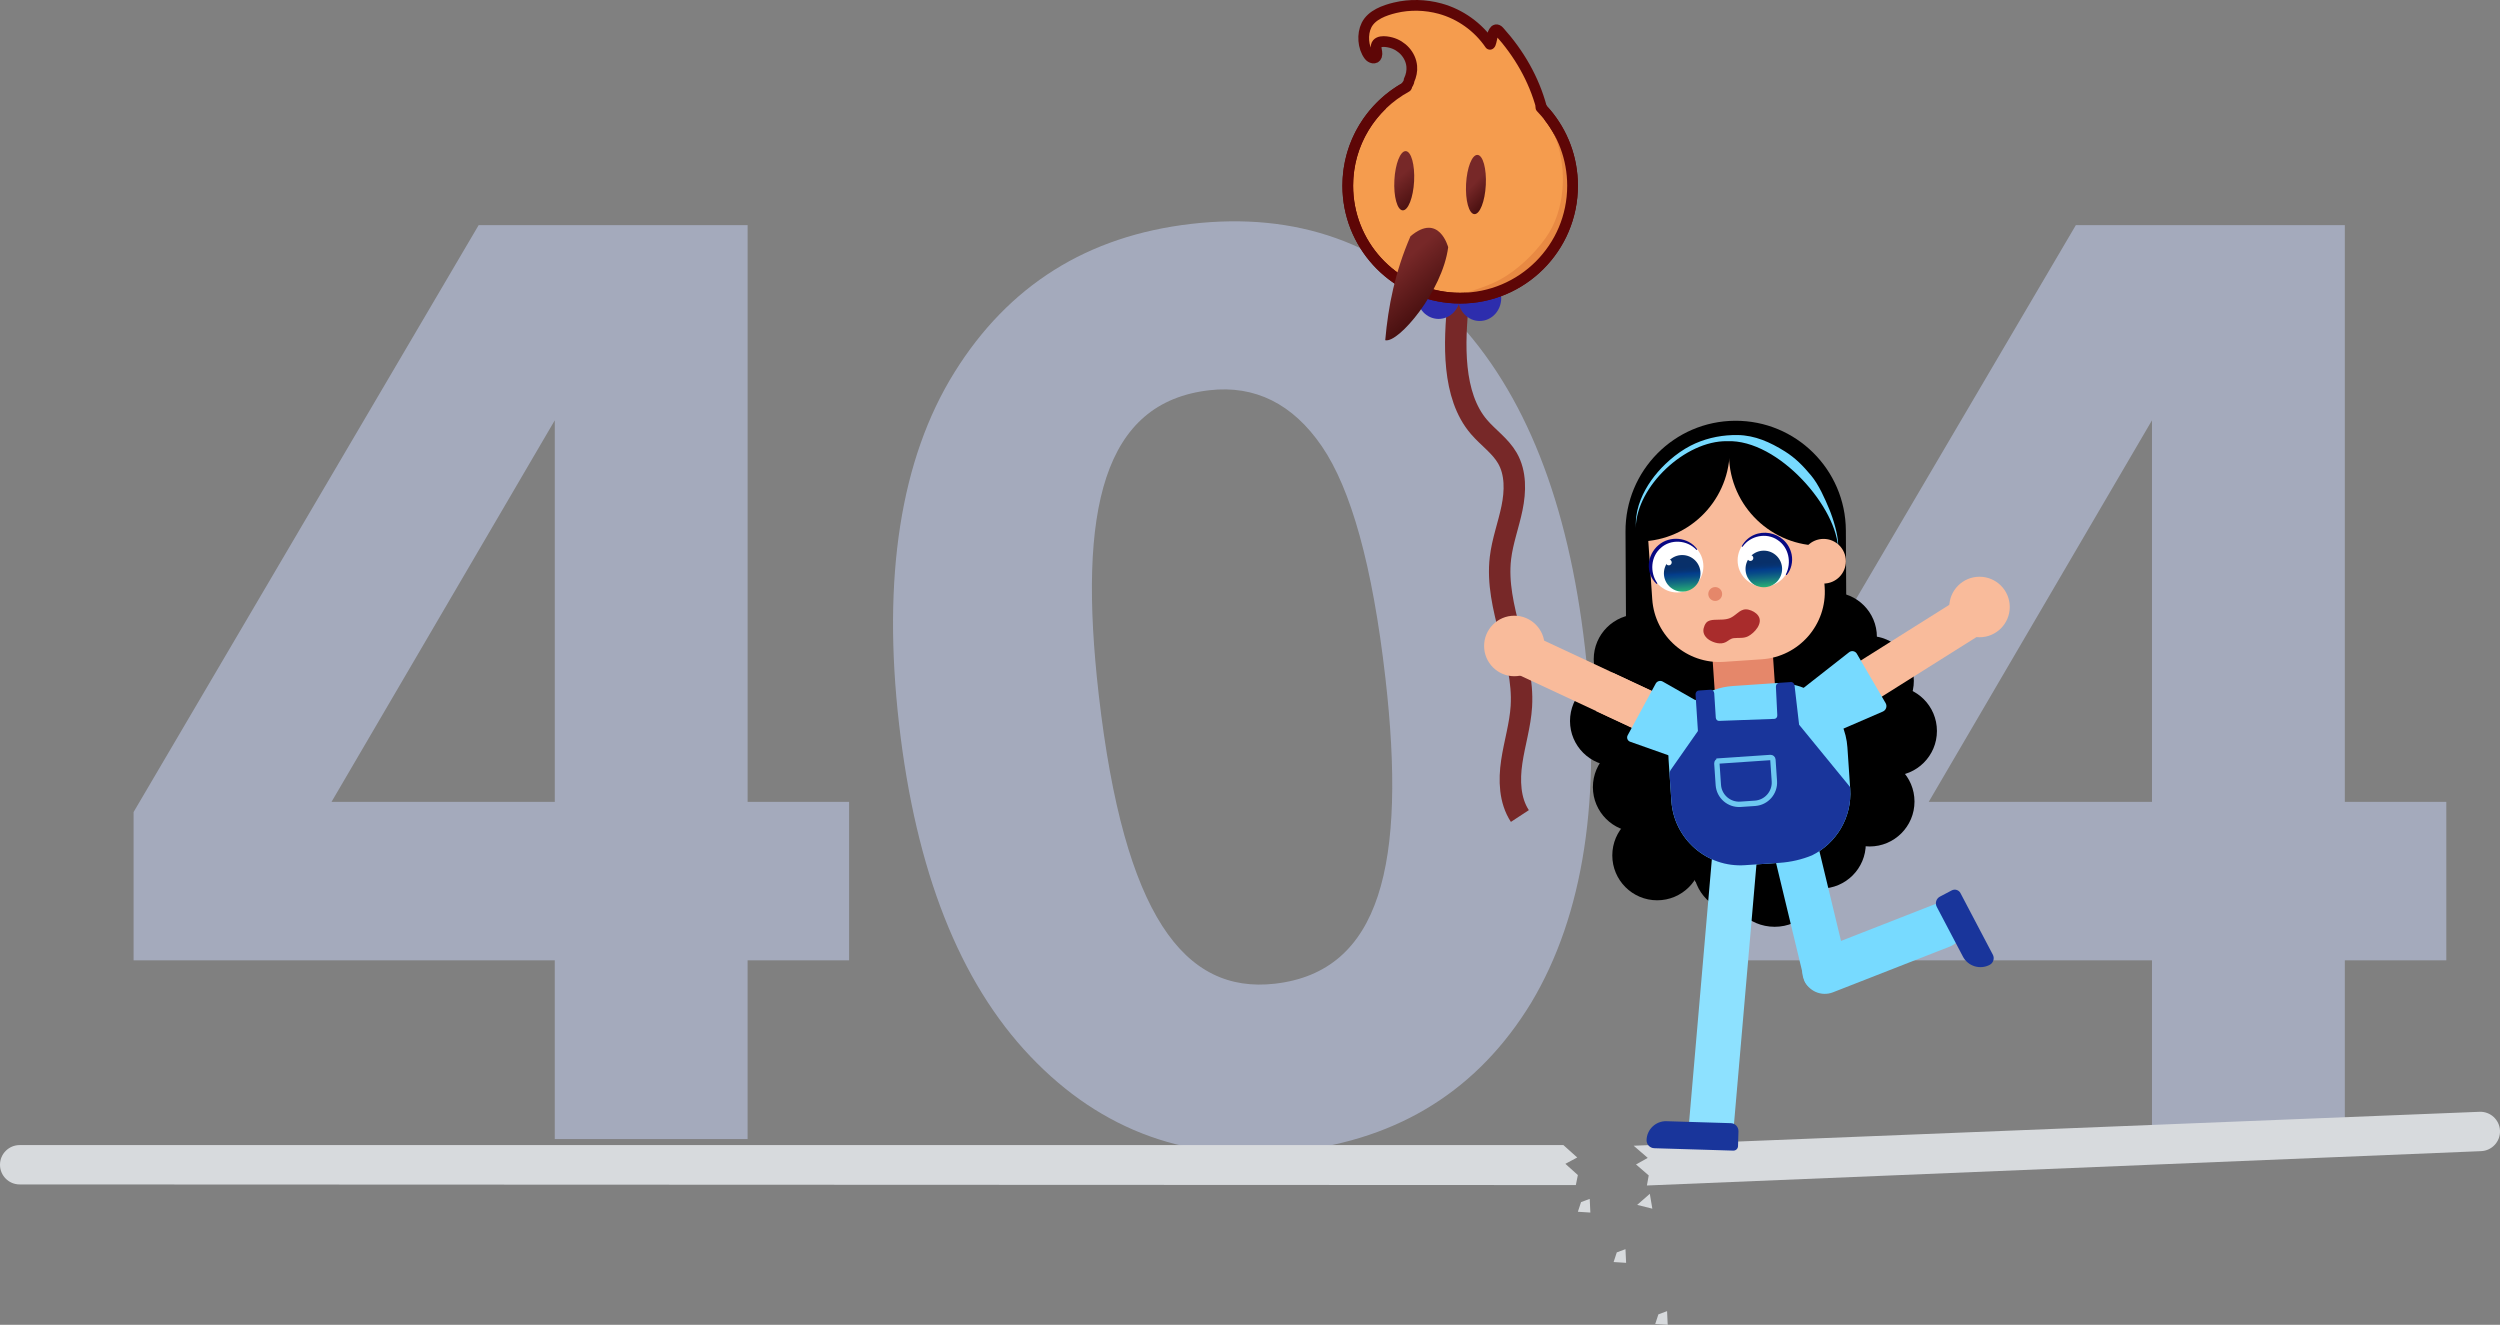 <?xml version="1.0" encoding="UTF-8" standalone="no"?>
<svg
   width="466.227"
   height="247.062"
   viewBox="0 0 466.227 247.062"
   fill="none"
   version="1.1"
   id="svg114"
   xmlns="http://www.w3.org/2000/svg"
   xmlns:svg="http://www.w3.org/2000/svg">
  <rect x="0" y="0" width="466.227" height="247.062" fill="#808080" stroke="none"/>
  <path
     d="m 139.421,149.545 h 18.927 v 29.551 h -18.927 v 33.333 h -35.962 v -33.333 H 24.914 v -27.659 L 89.266,41.983 H 139.423 V 149.547 Z m -77.6,0 H 103.461 V 78.386 Z"
     fill="#a4aabc"
     id="path1" />
  <path
     d="m 192.156,197.009 c -13.268,-13.944 -21.357,-34.67 -24.482,-61.915 -3.151,-27.48 0.276,-49.525 10.331,-65.67 10.056,-16.145 24.708,-25.44 44.218,-27.679 19.507,-2.239 35.882,3.498 48.915,17.468 13.268,13.944 21.332,34.435 24.455,61.68 3.177,27.715 -0.249,49.76 -10.043,66.114 -9.821,16.117 -24.473,25.414 -43.981,27.651 -19.744,2.265 -36.145,-3.705 -49.413,-17.649 z m 66.2,-70.653 c -2.397,-20.903 -6.415,-35.195 -11.852,-43.137 -5.434,-7.942 -12.502,-11.415 -20.962,-10.444 -19.744,2.265 -24.614,22.099 -20.629,56.858 4.712,41.102 15.917,55.758 32.841,53.818 19.744,-2.265 24.588,-22.334 20.602,-57.093 z"
     fill="#a4aabc"
     id="path2" />
  <path
     d="m 437.287,149.545 h 18.927 v 29.551 h -18.927 v 33.333 h -35.962 v -33.333 h -78.546 v -27.659 l 64.351,-109.454 h 50.157 V 149.547 Z m -77.601,0 h 41.639 V 78.386 Z"
     fill="#a4aabc"
     id="path3" />
  <path
     d="m 293.882,221.004 -290.216,-0.117 c -2.025,0 -3.666,-1.644 -3.666,-3.67 0,-2.025 1.643,-3.669 3.668,-3.669 H 291.561 l 2.578,2.314 -2.21,1.18 2.327,2.094 -0.376,1.868 z"
     fill="#d7dadd"
     id="path4" />
  <path
     d="m 462.711,214.677 -155.579,6.406 0.338,-1.877 -2.369,-2.047 2.186,-1.222 -2.624,-2.271 157.748,-6.326 c 2.023,-0.082 3.729,1.492 3.813,3.516 0.083,2.026 -1.49,3.736 -3.515,3.819 z"
     fill="#d7dadd"
     id="path5" />
  <path
     d="m 307.675,222.636 -2.357,2.063 2.828,0.709 z"
     fill="#d7dadd"
     id="path6" />
  <path
     d="m 303.136,232.956 -1.621,0.603 -0.589,1.799 2.329,0.147 z"
     fill="#d7dadd"
     id="path7" />
  <path
     d="m 296.468,223.579 -1.619,0.605 -0.591,1.799 2.329,0.147 z"
     fill="#d7dadd"
     id="path8" />
  <path
     d="m 310.894,244.513 -1.621,0.605 -0.589,1.797 2.329,0.147 z"
     fill="#d7dadd"
     id="path9" />
  <path
     d="m 271.96,56.206 c -0.794,7.719 -1.194,17.544 3.865,23.426 1.714,1.994 3.99,3.535 5.299,5.817 1.585,2.764 1.492,6.189 0.851,9.309 -0.64,3.123 -1.778,6.141 -2.154,9.306 -1.102,9.301 4.476,18.325 3.901,27.675 -0.215,3.484 -1.281,6.859 -1.792,10.312 -0.512,3.452 -0.402,7.209 1.513,10.129"
     stroke="#772828"
     stroke-width="4"
     stroke-miterlimit="10"
     id="path10" />
  <path
     d="m 268.284,59.475 c 2.222,0 4.022,-1.906 4.022,-4.256 0,-2.351 -1.8,-4.257 -4.022,-4.257 -2.221,0 -4.022,1.906 -4.022,4.257 0,2.35 1.801,4.256 4.022,4.256 z"
     fill="#2d2dad"
     id="path11" />
  <path
     d="m 275.942,59.86 c 2.222,0 4.022,-1.906 4.022,-4.257 0,-2.351 -1.8,-4.256 -4.022,-4.256 -2.221,0 -4.022,1.905 -4.022,4.256 0,2.351 1.801,4.257 4.022,4.257 z"
     fill="#2d2dad"
     id="path12" />
  <path
     d="m 310.492,146.616 c 4.623,0 8.37,-3.749 8.37,-8.374 0,-4.625 -3.747,-8.374 -8.37,-8.374 -4.623,0 -8.371,3.749 -8.371,8.374 0,4.625 3.748,8.374 8.371,8.374 z"
     fill="#000000"
     id="path13" />
  <path
     d="m 305.431,155.161 c 4.623,0 8.371,-3.749 8.371,-8.374 0,-4.625 -3.748,-8.374 -8.371,-8.374 -4.623,0 -8.37,3.749 -8.37,8.374 0,4.625 3.747,8.374 8.37,8.374 z"
     fill="#000000"
     id="path14" />
  <path
     d="m 317.651,158.499 c 4.623,0 8.37,-3.749 8.37,-8.374 0,-4.625 -3.747,-8.374 -8.37,-8.374 -4.623,0 -8.37,3.749 -8.37,8.374 0,4.625 3.747,8.374 8.37,8.374 z"
     fill="#000000"
     id="path15" />
  <path
     d="m 309.049,167.897 c 4.623,0 8.371,-3.749 8.371,-8.374 0,-4.624 -3.748,-8.374 -8.371,-8.374 -4.622,0 -8.37,3.75 -8.37,8.374 0,4.625 3.748,8.374 8.37,8.374 z"
     fill="#000000"
     id="path16" />
  <path
     d="m 312.046,122.428 c 4.593,0 8.316,-3.725 8.316,-8.32 0,-4.595 -3.723,-8.32 -8.316,-8.32 -4.594,0 -8.317,3.725 -8.317,8.32 0,4.595 3.723,8.32 8.317,8.32 z"
     fill="#000000"
     id="path17" />
  <path
     d="m 305.585,131.313 c 4.622,0 8.37,-3.749 8.37,-8.374 0,-4.624 -3.748,-8.374 -8.37,-8.374 -4.623,0 -8.371,3.75 -8.371,8.374 0,4.625 3.748,8.374 8.371,8.374 z"
     fill="#000000"
     id="path18" />
  <path
     d="m 317.237,134.374 c 4.623,0 8.37,-3.749 8.37,-8.374 0,-4.625 -3.747,-8.374 -8.37,-8.374 -4.623,0 -8.37,3.749 -8.37,8.374 0,4.625 3.747,8.374 8.37,8.374 z"
     fill="#000000"
     id="path19" />
  <path
     d="m 301.163,142.837 c 4.623,0 8.37,-3.749 8.37,-8.374 0,-4.625 -3.747,-8.374 -8.37,-8.374 -4.623,0 -8.371,3.749 -8.371,8.374 0,4.625 3.748,8.374 8.371,8.374 z"
     fill="#000000"
     id="path20" />
  <path
     d="m 323.565,168.328 c 4.904,0 8.879,-3.977 8.879,-8.883 0,-4.906 -3.975,-8.883 -8.879,-8.883 -4.905,0 -8.88,3.977 -8.88,8.883 0,4.906 3.975,8.883 8.88,8.883 z"
     fill="#000000"
     id="path21" />
  <path
     d="m 323.577,78.47 c 11.34,-0.062 20.598,9.1 20.659,20.445 l 0.278,51.385 c 0.039,7.16 -5.74,13.002 -12.895,13.041 l -15.163,0.082 c -7.157,0.039 -12.997,-5.743 -13.035,-12.9 l -0.278,-51.386 c -0.062,-11.344 9.096,-20.606 20.436,-20.667 z"
     fill="#000000"
     id="path22" />
  <path
     d="m 343.522,150.987 c 4.623,0 8.371,-3.749 8.371,-8.374 0,-4.625 -3.748,-8.374 -8.371,-8.374 -4.623,0 -8.37,3.749 -8.37,8.374 0,4.625 3.747,8.374 8.37,8.374 z"
     fill="#000000"
     id="path23" />
  <path
     d="m 348.666,157.86 c 4.623,0 8.37,-3.749 8.37,-8.374 0,-4.625 -3.747,-8.374 -8.37,-8.374 -4.623,0 -8.371,3.749 -8.371,8.374 0,4.625 3.748,8.374 8.371,8.374 z"
     fill="#000000"
     id="path24" />
  <path
     d="m 336.494,162.946 c 4.623,0 8.37,-3.749 8.37,-8.374 0,-4.625 -3.747,-8.374 -8.37,-8.374 -4.623,0 -8.371,3.749 -8.371,8.374 0,4.625 3.748,8.374 8.371,8.374 z"
     fill="#000000"
     id="path25" />
  <path
     d="m 339.586,165.708 c 4.622,0 8.37,-3.749 8.37,-8.374 0,-4.625 -3.748,-8.374 -8.37,-8.374 -4.623,0 -8.371,3.749 -8.371,8.374 0,4.625 3.748,8.374 8.371,8.374 z"
     fill="#000000"
     id="path26" />
  <path
     d="m 341.708,127.1 c 4.593,0 8.316,-3.725 8.316,-8.32 0,-4.595 -3.723,-8.32 -8.316,-8.32 -4.594,0 -8.317,3.725 -8.317,8.32 0,4.595 3.723,8.32 8.317,8.32 z"
     fill="#000000"
     id="path27" />
  <path
     d="m 348.543,135.348 c 4.622,0 8.37,-3.749 8.37,-8.373 0,-4.625 -3.748,-8.374 -8.37,-8.374 -4.623,0 -8.371,3.749 -8.371,8.374 0,4.624 3.748,8.373 8.371,8.373 z"
     fill="#000000"
     id="path28" />
  <path
     d="m 337.775,139.659 c 4.623,0 8.37,-3.749 8.37,-8.374 0,-4.625 -3.747,-8.374 -8.37,-8.374 -4.623,0 -8.37,3.749 -8.37,8.374 0,4.625 3.747,8.374 8.37,8.374 z"
     fill="#000000"
     id="path29" />
  <path
     d="m 352.849,144.692 c 4.623,0 8.371,-3.749 8.371,-8.374 0,-4.624 -3.748,-8.374 -8.371,-8.374 -4.623,0 -8.37,3.75 -8.37,8.374 0,4.625 3.747,8.374 8.37,8.374 z"
     fill="#000000"
     id="path30" />
  <path
     d="m 330.954,172.838 c 4.904,0 8.88,-3.977 8.88,-8.883 0,-4.906 -3.976,-8.884 -8.88,-8.884 -4.904,0 -8.879,3.978 -8.879,8.884 0,4.906 3.975,8.883 8.879,8.883 z"
     fill="#000000"
     id="path31" />
  <path
     d="m 330.582,121.425 -11.255,0.762 0.518,7.626 11.254,-0.762 z"
     fill="#e5876a"
     id="path32" />
  <path
     d="m 324.247,170.18 c 4.673,0 8.46,-3.789 8.46,-8.464 0,-4.674 -3.787,-8.463 -8.46,-8.463 -4.672,0 -8.46,3.789 -8.46,8.463 0,4.675 3.788,8.464 8.46,8.464 z"
     fill="#000000"
     id="path33" />
  <path
     d="m 321.185,84.938 2.547,-0.173 c 8.172,-0.555 15.255,5.633 15.809,13.807 l 0.743,10.957 c 0.47,6.938 -4.776,12.95 -11.711,13.421 l -7.079,0.48 c -6.908,0.469 -12.897,-4.762 -13.366,-11.673 l -0.746,-11.003 c -0.554,-8.176 5.631,-15.262 13.801,-15.816 z"
     fill="#f9bb9b"
     id="path34" />
  <path
     d="m 319.871,112.07 c 0.714,0 1.293,-0.579 1.293,-1.293 0,-0.714 -0.579,-1.294 -1.293,-1.294 -0.714,0 -1.293,0.58 -1.293,1.294 0,0.714 0.579,1.293 1.293,1.293 z"
     fill="#e5876a"
     id="path35" />
  <path
     d="m 319.047,137.174 -0.855,1.832 c -0.674,1.443 -2.392,2.067 -3.834,1.394 l -32.63,-15.243 3.296,-7.061 32.63,15.243 c 1.441,0.673 2.066,2.393 1.393,3.835 z"
     fill="#f9bb9b"
     id="path36" />
  <path
     d="m 318.632,138.107 c 0.907,-1.942 0.06,-4.273 -1.882,-5.178 l -16.031,-7.489 -3.091,7.156 15.826,7.393 c 1.942,0.908 4.271,0.06 5.176,-1.882 z"
     fill="#f9bb9b"
     id="path37" />
  <path
     d="m 282.413,126.111 c 3.116,0 5.641,-2.527 5.641,-5.644 0,-3.117 -2.525,-5.644 -5.641,-5.644 -3.116,0 -5.641,2.527 -5.641,5.644 0,3.117 2.525,5.644 5.641,5.644 z"
     fill="#f9bb9b"
     id="path38" />
  <path
     d="m 366.422,110.97 4.148,6.596 -28.939,18.211 c -1.347,0.847 -3.13,0.441 -3.978,-0.907 l -1.076,-1.711 c -0.847,-1.348 -0.441,-3.131 0.906,-3.979 z"
     fill="#f9bb9b"
     id="path39" />
  <path
     d="m 369.16,118.843 c 3.116,0 5.641,-2.527 5.641,-5.644 0,-3.117 -2.525,-5.643 -5.641,-5.643 -3.115,0 -5.641,2.526 -5.641,5.643 0,3.117 2.526,5.644 5.641,5.644 z"
     fill="#f9bb9b"
     id="path40" />
  <path
     d="m 330.746,158.968 5.715,23.739 c 0.376,1.562 2.502,2.388 4.75,1.846 2.248,-0.541 3.765,-2.246 3.39,-3.808 l -5.715,-23.739 c -0.376,-1.562 -2.503,-2.388 -4.75,-1.847 -2.248,0.541 -3.766,2.247 -3.39,3.809 z"
     fill="#77daff"
     id="path41" />
  <path
     d="m 360.531,168.747 -21.752,8.51 c -2.153,0.842 -3.215,3.271 -2.373,5.425 0.841,2.153 3.269,3.216 5.422,2.374 l 21.752,-8.511 c 2.153,-0.842 3.215,-3.271 2.373,-5.424 -0.841,-2.154 -3.269,-3.217 -5.422,-2.374 z"
     fill="#77daff"
     id="path42" />
  <path
     d="m 319.856,153.182 -5.034,58.149 8.339,0.723 5.034,-58.149 z"
     fill="#8de1ff"
     id="path43" />
  <path
     d="m 310.797,209.095 11.973,0.364 c 0.819,0.025 1.463,0.71 1.438,1.529 l -0.084,2.761 c -0.014,0.473 -0.41,0.846 -0.883,0.831 l -14.735,-0.448 c -0.819,-0.024 -1.463,-0.709 -1.438,-1.528 0.061,-1.997 1.73,-3.571 3.729,-3.511 z"
     fill="#19359b"
     id="path44" />
  <path
     d="m 344.526,139.4 0.521,7.703 c 0.362,5.349 -2.588,10.155 -7.099,12.404 -1.478,0.742 -3.127,1.206 -4.879,1.325 l -7.655,0.519 c -7.099,0.482 -13.24,-4.885 -13.721,-11.985 l -0.521,-7.704 c -0.305,-4.499 1.736,-8.614 5.082,-11.148 1.015,-0.772 2.15,-1.395 3.376,-1.838 1.108,-0.402 2.289,-0.657 3.523,-0.741 l 7.654,-0.519 c 0.935,-0.064 1.854,-0.026 2.745,0.105 5.874,0.86 10.558,5.716 10.976,11.879 z"
     fill="#77daff"
     id="path45" />
  <path
     d="m 317.325,131.231 -7.233,-4.121 c -0.453,-0.259 -1.03,-0.108 -1.299,0.342 l -5.247,9.677 c -0.247,0.456 -0.028,1.023 0.459,1.196 l 11.213,3.97 z"
     fill="#77daff"
     id="path46" />
  <path
     d="m 335.775,128.739 9.025,-7.073 c 0.443,-0.382 1.121,-0.292 1.45,0.193 l 5.402,9.268 c 0.334,0.573 0.092,1.307 -0.515,1.57 l -9.755,4.221 -5.605,-8.179 z"
     fill="#77daff"
     id="path47" />
  <path
     d="m 345.026,146.775 0.022,0.325 c 0.362,5.349 -2.588,10.155 -7.1,12.403 -1.903,0.794 -3.988,1.264 -5.997,1.401 l -6.534,0.444 c -7.098,0.482 -13.242,-4.885 -13.724,-11.986 l -0.336,-4.949 c -0.022,-0.31 0.064,-0.617 0.243,-0.871 l 5.046,-7.212 -0.443,-6.804 c -0.026,-0.388 0.241,-0.724 0.599,-0.748 l 2.194,-0.15 c 0.356,-0.023 0.664,0.273 0.69,0.661 l 0.292,4.559 c 0.024,0.348 0.303,0.615 0.623,0.593 l 10.312,-0.376 c 0.322,-0.022 0.559,-0.324 0.535,-0.672 l -0.261,-5.296 c -0.006,-0.095 0.006,-0.189 0.032,-0.274 0.08,-0.261 0.298,-0.456 0.565,-0.476 l 2.194,-0.149 c 0.356,-0.024 0.664,0.272 0.69,0.66 l 0.844,7.292 9.508,11.625 z"
     fill="#19359b"
     id="path48" />
  <path
     d="m 320.585,141.915 9.582,-0.65 c 0.24,-0.017 0.448,0.165 0.464,0.405 l 0.272,4.005 c 0.144,2.136 -1.472,3.989 -3.608,4.134 l -2.711,0.184 c -2.135,0.145 -3.987,-1.473 -4.132,-3.609 l -0.272,-4.005 c -0.016,-0.24 0.165,-0.448 0.405,-0.464 z"
     stroke="#6ec8f1"
     stroke-miterlimit="10"
     id="path49" />
  <path
     d="m 322.416,80.993 0.12,1.779 c 0.637,9.393 -6.469,17.538 -15.86,18.176 l -0.12,-1.779 c -0.637,-9.393 6.469,-17.539 15.86,-18.176 z"
     fill="#000000"
     id="path50" />
  <path
     d="m 340.677,101.726 c -9.409,0.638 -17.566,-6.486 -18.204,-15.898 l -0.121,-1.783 5.879,-0.399 c 6.166,-0.419 11.51,4.249 11.929,10.418 l 0.519,7.662 z"
     fill="#000000"
     id="path51" />
  <path
     d="m 366.062,178.386 -4.876,-9.275 c -0.361,-0.687 -0.096,-1.539 0.591,-1.9 l 2.207,-1.162 c 0.588,-0.309 1.315,-0.082 1.623,0.505 l 6.038,11.485 c 0.361,0.687 0.096,1.539 -0.591,1.9 -1.806,0.951 -4.044,0.255 -4.994,-1.552 z"
     fill="#19359b"
     id="path52" />
  <path
     d="m 328.936,109.393 c 2.698,0 4.885,-2.188 4.885,-4.887 0,-2.7 -2.187,-4.888 -4.885,-4.888 -2.699,0 -4.886,2.188 -4.886,4.888 0,2.699 2.187,4.887 4.886,4.887 z"
     fill="#ffffff"
     id="path53" />
  <path
     d="m 324.828,101.825 c 2.318,-4.004 8.363,-2.915 9.296,1.584 0.272,1.34 -0.068,2.79 -0.905,3.807 -0.036,0.042 -0.098,0.05 -0.142,0.014 -0.035,-0.03 -0.045,-0.079 -0.025,-0.121 1.117,-2.209 0.525,-5.069 -1.57,-6.418 -2.059,-1.407 -5.054,-0.798 -6.487,1.242 -0.067,0.099 -0.23,-0.004 -0.167,-0.108 z"
     fill="#070782"
     id="path54" />
  <path
     d="m 328.241,109.294 c 1.22,0 2.208,-0.989 2.208,-2.209 0,-1.22 -0.988,-2.209 -2.208,-2.209 -1.219,0 -2.207,0.989 -2.207,2.209 0,1.22 0.988,2.209 2.207,2.209 z"
     fill="url(#paint0_linear_17600_19279)"
     id="path55"
     style="fill:url(#paint0_linear_17600_19279)" />
  <path
     d="m 312.779,110.489 c 2.698,0 4.886,-2.188 4.886,-4.888 0,-2.699 -2.188,-4.887 -4.886,-4.887 -2.698,0 -4.885,2.188 -4.885,4.887 0,2.7 2.187,4.888 4.885,4.888 z"
     fill="#ffffff"
     id="path56" />
  <path
     d="m 316.336,102.52 c -1.692,-1.827 -4.744,-2.026 -6.594,-0.354 -1.893,1.618 -2.096,4.531 -0.69,6.571 0.03,0.046 0.018,0.107 -0.028,0.139 -0.04,0.026 -0.089,0.02 -0.123,-0.01 -0.969,-0.895 -1.5,-2.284 -1.41,-3.649 0.077,-1.37 0.765,-2.685 1.814,-3.563 2.108,-1.818 5.53,-1.502 7.183,0.739 0.071,0.099 -0.064,0.217 -0.152,0.129 z"
     fill="#070782"
     id="path57" />
  <path
     d="m 322.101,81.196 c -2.719,0.229 -5.402,1.027 -7.744,2.434 l -0.008,0.004 c -0.029,0.018 -0.057,0.036 -0.087,0.052 -1.331,0.811 -2.566,1.781 -3.69,2.861 -1.933,1.861 -3.578,4.092 -4.579,6.593 -0.551,1.375 -0.903,2.844 -0.925,4.33 l -0.016,0.997 c 0.123,-7.781 9.264,-16.314 17.039,-16.19 9.61,-0.398 20.817,12.642 20.694,20.423 l 0.016,-0.997 c 0.029,-1.887 -0.935,-5.007 -1.655,-6.736 -0.852,-2.048 -1.966,-4.577 -3.384,-6.281 -1.506,-1.809 -2.922,-3.269 -4.919,-4.519 -2.727,-1.705 -5.562,-2.983 -8.774,-3.035 -0.657,-0.01 -1.313,0.01 -1.97,0.066 z"
     fill="#77daff"
     id="path58" />
  <path
     d="m 322.813,115.185 c -0.953,0.472 -2.075,0.342 -3.135,0.404 -0.519,0.03 -1.076,0.129 -1.44,0.501 -0.159,0.164 -0.271,0.371 -0.36,0.582 -0.137,0.324 -0.231,0.676 -0.211,1.028 0.038,0.677 0.497,1.276 1.07,1.634 0.875,0.549 2.16,0.924 3.131,0.404 0.537,-0.286 0.84,-0.661 1.49,-0.732 0.877,-0.098 1.792,0.083 2.628,-0.336 1.189,-0.599 2.888,-2.446 1.909,-3.843 -0.411,-0.589 -1.118,-0.961 -1.806,-1.129 -1.46,-0.352 -2.13,0.918 -3.28,1.485 z"
     fill="#a92c2c"
     id="path59" />
  <path
     d="m 313.714,110.132 c 1.22,0 2.208,-0.989 2.208,-2.209 0,-1.22 -0.988,-2.209 -2.208,-2.209 -1.219,0 -2.208,0.989 -2.208,2.209 0,1.22 0.989,2.209 2.208,2.209 z"
     fill="url(#paint1_linear_17600_19279)"
     id="path60"
     style="fill:url(#paint1_linear_17600_19279)" />
  <path
     d="m 340.075,108.827 c 2.298,0 4.161,-1.864 4.161,-4.163 0,-2.299 -1.863,-4.163 -4.161,-4.163 -2.299,0 -4.162,1.864 -4.162,4.163 0,2.299 1.863,4.163 4.162,4.163 z"
     fill="#f9bb9b"
     id="path61" />
  <path
     d="m 293.266,34.636 c 0,11.579 -9.385,20.968 -20.96,20.968 -0.696,0 -1.383,-0.034 -2.059,-0.101 -10.61,-1.035 -18.901,-9.984 -18.901,-20.867 0,-11.58 9.385,-20.969 20.96,-20.969 6.413,0 12.156,2.884 15.997,7.423 3.097,3.653 4.963,8.38 4.963,13.546 z"
     fill="#f59c4e"
     stroke="#5e0606"
     stroke-width="2"
     stroke-miterlimit="10"
     id="path62" />
  <path
     d="m 262.798,14.945 c 0.37,-0.822 0.565,-1.699 0.482,-2.593 -0.201,-2.123 -1.84,-3.863 -3.869,-4.402 -1.003,-0.267 -2.98,-0.533 -2.763,1.095 0.055,0.416 0.224,0.957 0.081,1.369 -0.246,0.705 -1.078,0.402 -1.42,-0.058 -1.134,-1.526 -1.307,-3.97 -0.468,-5.664 0.951,-1.918 3.372,-2.772 5.316,-3.24 2.737,-0.661 5.698,-0.581 8.41,0.161 3.751,1.029 7.111,3.433 9.295,6.651 0.082,0.121 0.352,-1.053 0.36,-1.116 0.074,-0.631 0.493,-2.253 1.351,-1.305 4.772,5.287 7.962,11.671 8.778,18.8 0.076,0.662 0.131,1.327 0.165,1.994 0.014,0.276 -0.131,1.747 0.038,1.896 0.29,0.422 0.959,0.207 1.363,-0.109 0.403,-0.317 0.879,-0.725 1.36,-0.547 0.39,0.143 0.549,0.601 0.629,1.008 0.531,2.731 -0.494,5.71 -2.59,7.537 -1.148,0.999 -2.938,1.631 -4.15,0.712 -0.519,-0.394 -0.825,-1.001 -1.124,-1.582 -1.424,-2.76 -3.087,-5.397 -4.968,-7.87 -0.46,-0.605 -0.939,-1.206 -1.528,-1.684 -0.539,-0.438 -1.16,-0.764 -1.802,-1.023 -4.416,-1.777 -9.483,-0.314 -14.139,-1.295 -0.907,-0.191 -1.876,-0.536 -2.352,-1.334 -0.264,-0.443 -0.399,-0.947 -0.543,-1.438 -0.085,-0.293 -0.455,-0.991 -0.322,-1.278 0.068,-0.145 0.199,-0.249 0.326,-0.344 0.816,-0.623 1.691,-1.2 2.403,-1.94 0.476,-0.493 1.685,-1.66 1.685,-2.4 z"
     fill="#f59c4e"
     id="path63" />
  <path
     d="m 262.166,16.196 c 0.348,-0.434 0.632,-0.893 0.632,-1.254 0.37,-0.822 0.565,-1.7 0.482,-2.593 -0.201,-2.123 -1.84,-3.863 -3.869,-4.402 -1.003,-0.267 -2.98,-0.533 -2.763,1.095 0.055,0.416 0.224,0.957 0.081,1.369 -0.246,0.705 -1.078,0.402 -1.42,-0.058 -1.134,-1.526 -1.307,-3.97 -0.468,-5.664 0.951,-1.918 3.372,-2.772 5.316,-3.24 2.737,-0.661 5.698,-0.581 8.41,0.161 3.751,1.029 7.111,3.433 9.295,6.651 0.082,0.121 0.352,-1.053 0.36,-1.116 0.074,-0.631 0.493,-2.253 1.351,-1.306 3.722,4.125 6.483,8.917 7.905,14.211"
     stroke="#5e0606"
     stroke-width="2"
     stroke-miterlimit="10"
     id="path64" />
  <path
     d="m 293.266,34.635 c 0,11.58 -9.385,20.968 -20.96,20.968 -0.696,0 -1.382,-0.033 -2.059,-0.101 1.065,-0.275 2.113,-0.601 3.161,-0.925 2.178,-0.673 4.372,-1.356 6.367,-2.456 3.265,-1.795 6.276,-4.688 8.445,-7.703 1.923,-2.677 2.898,-5.911 3.168,-9.172 0.263,-3.146 -0.163,-6.342 -1.209,-9.298 -0.35,-0.985 -0.766,-1.944 -1.251,-2.863 -0.255,-0.486 -0.677,-1.327 -0.625,-1.996 3.097,3.654 4.963,8.38 4.963,13.546 z"
     fill="#e88943"
     id="path65" />
  <path
     d="m 277.089,34.506 c 0.16,-3.05 -0.534,-5.566 -1.55,-5.619 -1.015,-0.054 -1.969,2.375 -2.129,5.425 -0.161,3.05 0.533,5.566 1.549,5.62 1.016,0.053 1.969,-2.376 2.13,-5.426 z"
     fill="url(#paint2_linear_17600_19279)"
     id="path66"
     style="fill:url(#paint2_linear_17600_19279)" />
  <path
     d="m 287.366,20.053 c 0.324,0.334 0.636,0.68 0.939,1.037 3.097,3.653 4.963,8.379 4.963,13.545 0,11.58 -9.385,20.969 -20.96,20.969 -0.696,0 -1.383,-0.034 -2.059,-0.101 -10.61,-1.035 -18.901,-9.984 -18.901,-20.868 0,-7.954 4.428,-14.875 10.952,-18.429"
     stroke="#5e0606"
     stroke-width="2"
     stroke-linecap="round"
     stroke-linejoin="round"
     id="path67" />
  <path
     d="m 263.717,33.803 c 0.16,-3.05 -0.534,-5.566 -1.55,-5.62 -1.016,-0.053 -1.969,2.376 -2.129,5.426 -0.161,3.05 0.533,5.566 1.549,5.62 1.016,0.053 1.969,-2.376 2.13,-5.426 z"
     fill="url(#paint3_linear_17600_19279)"
     id="path68"
     style="fill:url(#paint3_linear_17600_19279)" />
  <path
     d="m 263.043,44.056 c -2.873,6.613 -4.158,13.042 -4.709,19.39 2.457,0.615 10.688,-9.171 11.738,-17.34 0,0 -1.706,-6.555 -7.029,-2.048 z"
     fill="url(#paint4_linear_17600_19279)"
     id="path69"
     style="fill:url(#paint4_linear_17600_19279)" />
  <path
     d="m 328.935,109.518 c 1.884,0 3.412,-1.528 3.412,-3.413 0,-1.885 -1.528,-3.413 -3.412,-3.413 -1.884,0 -3.411,1.528 -3.411,3.413 0,1.885 1.527,3.413 3.411,3.413 z"
     fill="url(#paint5_linear_17600_19279)"
     id="path70"
     style="fill:url(#paint5_linear_17600_19279)" />
  <path
     d="m 326.429,104.617 c 0.306,0 0.553,-0.247 0.553,-0.553 0,-0.306 -0.247,-0.553 -0.553,-0.553 -0.305,0 -0.553,0.247 -0.553,0.553 0,0.306 0.248,0.553 0.553,0.553 z"
     fill="#ffffff"
     id="path71" />
  <path
     d="m 313.714,110.336 c 1.885,0 3.412,-1.528 3.412,-3.412 0,-1.885 -1.527,-3.413 -3.412,-3.413 -1.884,0 -3.411,1.528 -3.411,3.413 0,1.884 1.527,3.412 3.411,3.412 z"
     fill="url(#paint6_linear_17600_19279)"
     id="path72"
     style="fill:url(#paint6_linear_17600_19279)" />
  <path
     d="m 311.208,105.436 c 0.305,0 0.553,-0.248 0.553,-0.554 0,-0.305 -0.248,-0.553 -0.553,-0.553 -0.306,0 -0.553,0.248 -0.553,0.553 0,0.306 0.247,0.554 0.553,0.554 z"
     fill="#ffffff"
     id="path73" />
  <defs
     id="defs114">
    <linearGradient
       id="paint0_linear_17600_19279"
       x1="353.812"
       y1="189.367"
       x2="353.533"
       y2="185.341"
       gradientUnits="userSpaceOnUse"
       gradientTransform="translate(-25.403,-79.999)">
      <stop
         stop-color="#2BB673"
         id="stop73" />
      <stop
         offset="0.06"
         stop-color="#25A676"
         id="stop74" />
      <stop
         offset="0.29"
         stop-color="#136D81"
         id="stop75" />
      <stop
         offset="0.46"
         stop-color="#074A88"
         id="stop76" />
      <stop
         offset="0.55"
         stop-color="#033D8B"
         id="stop77" />
      <stop
         offset="0.6"
         stop-color="#05377D"
         id="stop78" />
      <stop
         offset="0.66"
         stop-color="#073371"
         id="stop79" />
      <stop
         offset="0.75"
         stop-color="#08306A"
         id="stop80" />
      <stop
         offset="1"
         stop-color="#093069"
         id="stop81" />
    </linearGradient>
    <linearGradient
       id="paint1_linear_17600_19279"
       x1="339.285"
       y1="190.205"
       x2="339.003"
       y2="186.179"
       gradientUnits="userSpaceOnUse"
       gradientTransform="translate(-25.403,-79.999)">
      <stop
         stop-color="#2BB673"
         id="stop82" />
      <stop
         offset="0.06"
         stop-color="#25A676"
         id="stop83" />
      <stop
         offset="0.29"
         stop-color="#136D81"
         id="stop84" />
      <stop
         offset="0.46"
         stop-color="#074A88"
         id="stop85" />
      <stop
         offset="0.55"
         stop-color="#033D8B"
         id="stop86" />
      <stop
         offset="0.6"
         stop-color="#05377D"
         id="stop87" />
      <stop
         offset="0.66"
         stop-color="#073371"
         id="stop88" />
      <stop
         offset="0.75"
         stop-color="#08306A"
         id="stop89" />
      <stop
         offset="1"
         stop-color="#093069"
         id="stop90" />
    </linearGradient>
    <linearGradient
       id="paint2_linear_17600_19279"
       x1="300.348"
       y1="114.135"
       x2="304.075"
       y2="117.745"
       gradientUnits="userSpaceOnUse"
       gradientTransform="translate(-25.403,-79.999)">
      <stop
         stop-color="#772828"
         id="stop91" />
      <stop
         offset="0.82"
         stop-color="#491010"
         id="stop92" />
    </linearGradient>
    <linearGradient
       id="paint3_linear_17600_19279"
       x1="286.518"
       y1="112.804"
       x2="291.089"
       y2="118.326"
       gradientUnits="userSpaceOnUse"
       gradientTransform="translate(-25.403,-79.999)">
      <stop
         stop-color="#772828"
         id="stop93" />
      <stop
         offset="0.82"
         stop-color="#491010"
         id="stop94" />
    </linearGradient>
    <linearGradient
       id="paint4_linear_17600_19279"
       x1="285.782"
       y1="129.89"
       x2="293.5"
       y2="138.738"
       gradientUnits="userSpaceOnUse"
       gradientTransform="translate(-25.403,-79.999)">
      <stop
         stop-color="#772828"
         id="stop95" />
      <stop
         offset="0.82"
         stop-color="#491010"
         id="stop96" />
    </linearGradient>
    <linearGradient
       id="paint5_linear_17600_19279"
       x1="354.594"
       y1="189.64"
       x2="354.16"
       y2="183.419"
       gradientUnits="userSpaceOnUse"
       gradientTransform="translate(-25.403,-79.999)">
      <stop
         stop-color="#2BB673"
         id="stop97" />
      <stop
         offset="0.06"
         stop-color="#25A676"
         id="stop98" />
      <stop
         offset="0.29"
         stop-color="#136D81"
         id="stop99" />
      <stop
         offset="0.46"
         stop-color="#074A88"
         id="stop100" />
      <stop
         offset="0.55"
         stop-color="#033D8B"
         id="stop101" />
      <stop
         offset="0.6"
         stop-color="#05377D"
         id="stop102" />
      <stop
         offset="0.66"
         stop-color="#073371"
         id="stop103" />
      <stop
         offset="0.75"
         stop-color="#08306A"
         id="stop104" />
      <stop
         offset="1"
         stop-color="#093069"
         id="stop105" />
    </linearGradient>
    <linearGradient
       id="paint6_linear_17600_19279"
       x1="339.372"
       y1="190.458"
       x2="338.938"
       y2="184.239"
       gradientUnits="userSpaceOnUse"
       gradientTransform="translate(-25.403,-79.999)">
      <stop
         stop-color="#2BB673"
         id="stop106" />
      <stop
         offset="0.06"
         stop-color="#25A676"
         id="stop107" />
      <stop
         offset="0.29"
         stop-color="#136D81"
         id="stop108" />
      <stop
         offset="0.46"
         stop-color="#074A88"
         id="stop109" />
      <stop
         offset="0.55"
         stop-color="#033D8B"
         id="stop110" />
      <stop
         offset="0.6"
         stop-color="#05377D"
         id="stop111" />
      <stop
         offset="0.66"
         stop-color="#073371"
         id="stop112" />
      <stop
         offset="0.75"
         stop-color="#08306A"
         id="stop113" />
      <stop
         offset="1"
         stop-color="#093069"
         id="stop114" />
    </linearGradient>
  </defs>
</svg>

